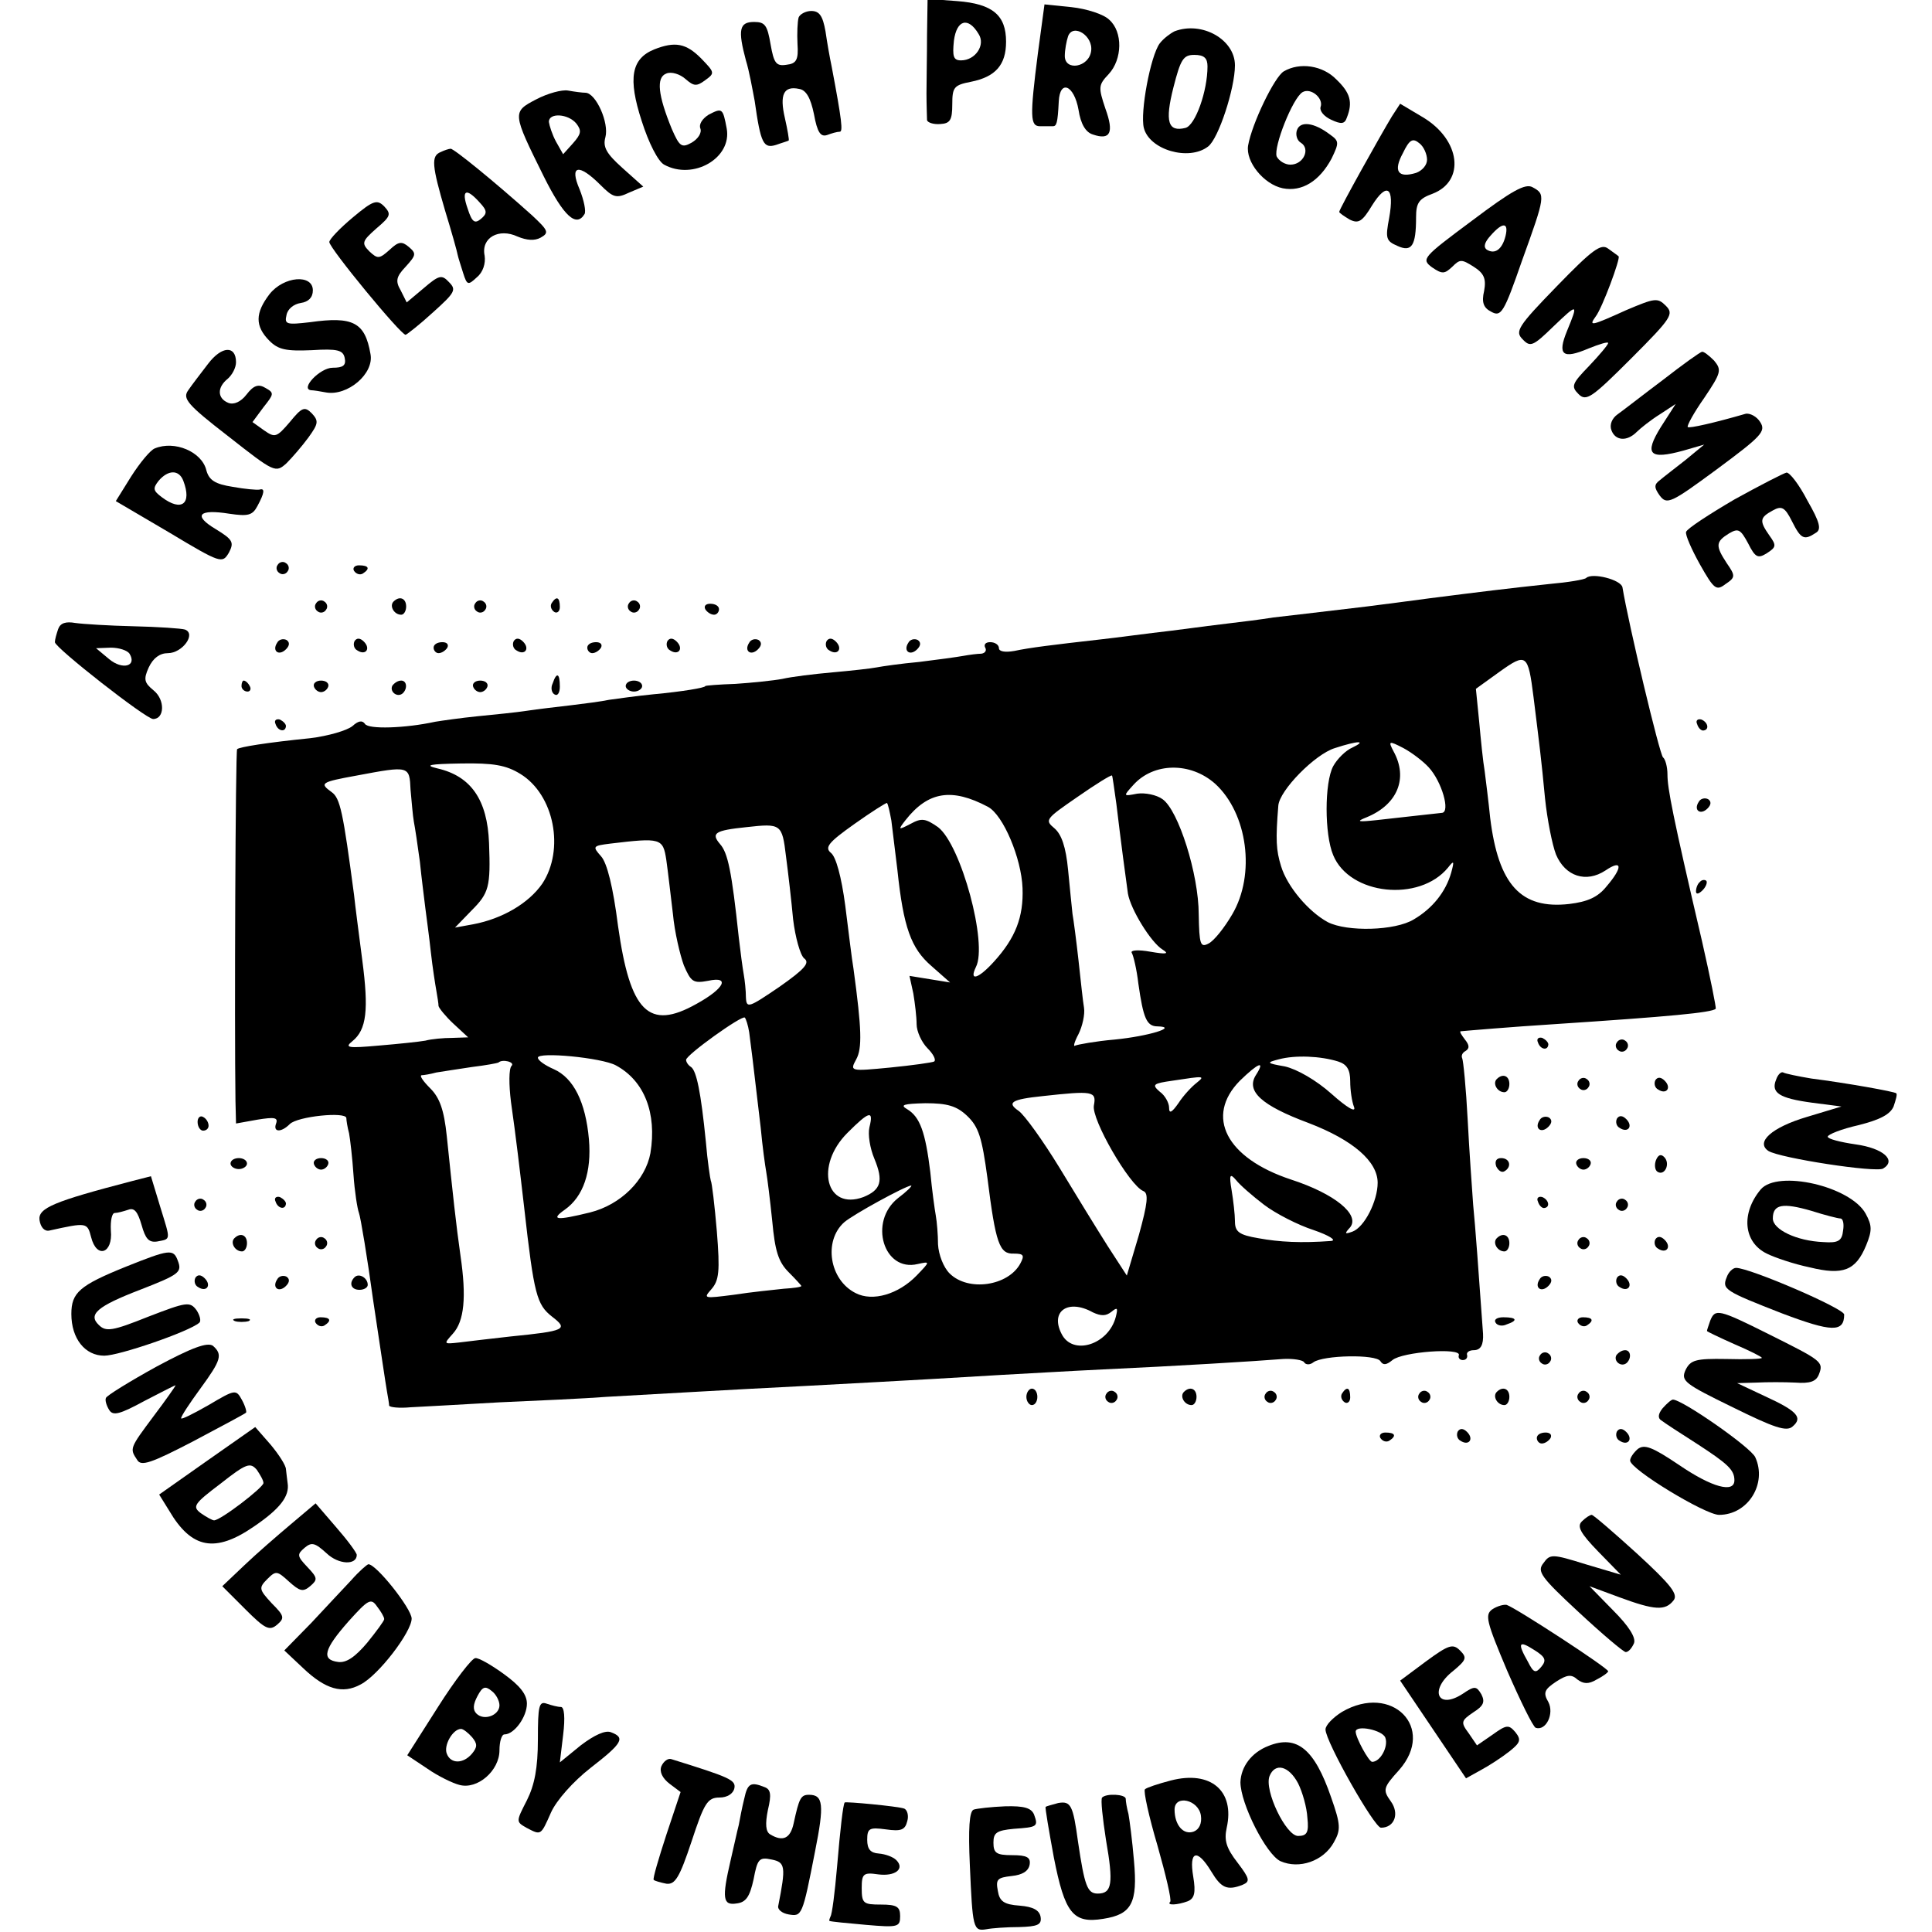 <?xml version="1.0" standalone="no"?>
<!DOCTYPE svg PUBLIC "-//W3C//DTD SVG 20010904//EN"
 "http://www.w3.org/TR/2001/REC-SVG-20010904/DTD/svg10.dtd">
<svg version="1.0" xmlns="http://www.w3.org/2000/svg"
 width="352pt" height="352pt" viewBox="0 0 352 352"
 preserveAspectRatio="xMidYMid meet">
<g transform="translate(0,352) scale(0.1,-0.1)"
fill="#000000" stroke="none">
<path d="M1689 3456 c0 -36 -1 -84 -1 -106 0 -22 1 -44 1 -49 1 -4 11 -8 24
-7 18 1 22 7 22 36 0 31 3 35 34 41 45 9 64 31 64 73 0 48 -24 69 -89 74 l-54
4 -1 -66z m94 2 c13 -20 -6 -48 -32 -48 -14 0 -16 7 -13 36 5 38 26 44 45 12z"/>
<path d="M1891 3423 c-15 -117 -14 -133 4 -133 8 0 18 0 23 0 7 0 9 5 11 45 2
41 28 30 36 -15 4 -26 13 -41 26 -45 32 -11 39 3 23 47 -13 39 -13 43 6 63 25
27 26 77 1 99 -10 10 -41 20 -69 23 l-49 5 -12 -89z m97 4 c-4 -30 -48 -37
-48 -9 0 11 3 27 6 36 9 24 46 1 42 -27z"/>
<path d="M1455 3488 c-2 -7 -3 -29 -2 -48 2 -29 -2 -36 -20 -38 -19 -3 -23 3
-29 37 -6 35 -10 41 -30 41 -27 0 -30 -14 -15 -70 6 -19 12 -53 16 -74 11 -78
16 -87 39 -80 11 4 22 7 23 8 1 1 -2 19 -7 41 -10 43 -2 59 26 53 13 -2 21
-17 27 -46 6 -33 12 -42 24 -38 8 3 18 6 23 6 6 0 4 20 -15 120 -3 14 -8 42
-11 63 -5 28 -11 37 -26 37 -10 0 -21 -6 -23 -12z"/>
<path d="M2140 3463 c-8 -4 -20 -13 -27 -22 -17 -23 -36 -126 -29 -154 10 -40
82 -61 117 -34 19 14 49 106 49 148 0 47 -60 81 -110 62z m60 -64 c0 -45 -22
-107 -40 -112 -32 -8 -38 11 -22 74 13 51 18 59 38 59 18 0 24 -6 24 -21z"/>
<path d="M1192 3430 c-42 -17 -48 -53 -23 -130 13 -41 30 -74 41 -80 53 -29
124 12 114 66 -7 37 -8 38 -33 25 -11 -7 -18 -17 -15 -25 3 -8 -4 -19 -16 -26
-18 -10 -22 -7 -36 25 -25 61 -29 94 -10 101 9 4 25 -1 35 -10 15 -13 20 -14
36 -2 18 13 17 14 -8 40 -27 27 -47 31 -85 16z"/>
<path d="M2339 3390 c-17 -10 -58 -95 -65 -135 -5 -30 29 -71 63 -78 35 -7 67
13 89 54 14 29 14 32 -3 44 -29 22 -54 25 -60 8 -3 -8 0 -19 7 -23 18 -11 5
-40 -19 -40 -10 0 -21 7 -25 15 -6 17 29 106 47 117 15 9 39 -11 33 -27 -2 -7
6 -17 19 -23 19 -9 25 -8 29 4 11 28 6 45 -19 69 -25 26 -67 32 -96 15z"/>
<path d="M977 3339 c-44 -23 -44 -24 14 -141 36 -72 59 -93 74 -68 3 5 -1 25
-9 45 -19 44 -2 48 38 8 23 -23 29 -25 52 -14 l26 11 -38 34 c-29 26 -36 38
-31 56 7 26 -17 80 -36 81 -6 0 -21 2 -32 4 -11 2 -37 -5 -58 -16z m73 -44
c10 -13 9 -19 -6 -36 l-18 -20 -13 23 c-7 13 -12 29 -13 36 0 17 35 15 50 -3z"/>
<path d="M2536 3308 c-20 -33 -96 -169 -96 -174 0 -2 9 -8 19 -14 16 -8 23 -4
41 26 27 43 41 33 31 -23 -7 -37 -6 -42 15 -51 26 -12 34 0 34 52 0 26 5 34
30 43 60 23 51 98 -17 139 l-42 25 -15 -23z m64 -79 c0 -10 -9 -20 -20 -24
-33 -10 -42 3 -24 36 12 25 18 28 30 18 8 -6 14 -20 14 -30z"/>
<path d="M803 3243 c-18 -7 -16 -25 8 -107 12 -39 22 -75 23 -81 1 -5 6 -20
10 -33 7 -22 9 -22 25 -7 11 9 16 25 14 39 -7 33 26 51 60 35 17 -7 31 -8 42
-2 16 9 14 13 -16 41 -68 61 -143 122 -148 121 -3 0 -12 -3 -18 -6z m71 -92
c14 -15 14 -20 2 -30 -11 -9 -16 -6 -24 19 -12 34 -3 39 22 11z"/>
<path d="M2682 3118 c-90 -67 -93 -70 -73 -85 19 -13 23 -12 37 1 14 14 17 14
39 0 19 -12 23 -22 19 -44 -5 -21 -1 -31 13 -38 18 -10 23 -2 56 93 43 119 43
121 19 134 -13 7 -37 -6 -110 -61z m61 -28 c-6 -24 -19 -34 -34 -25 -7 5 -4
14 7 26 22 25 33 24 27 -1z"/>
<path d="M643 3124 c-24 -20 -43 -40 -43 -45 0 -11 130 -169 139 -169 3 1 26
19 50 41 40 36 43 41 29 55 -13 14 -18 13 -46 -11 l-31 -26 -11 22 c-10 17 -8
25 9 43 19 21 20 24 6 36 -13 11 -19 10 -35 -5 -19 -17 -22 -17 -37 -3 -15 15
-13 19 13 42 26 22 27 26 14 40 -13 13 -20 11 -57 -20z"/>
<path d="M2836 2998 c-71 -73 -76 -82 -62 -96 14 -15 19 -13 56 23 45 43 46
43 25 -8 -18 -44 -8 -52 39 -32 20 8 36 13 36 10 0 -3 -16 -22 -35 -42 -31
-32 -33 -37 -19 -51 14 -14 24 -7 96 65 74 74 78 81 63 96 -15 15 -20 14 -72
-8 -64 -29 -69 -30 -56 -12 12 15 46 107 42 110 -2 2 -11 8 -19 14 -13 10 -29
-2 -94 -69z"/>
<path d="M491 2984 c-26 -34 -27 -58 0 -85 16 -16 30 -19 77 -17 47 3 57 0 60
-14 3 -14 -3 -18 -22 -18 -23 0 -60 -39 -39 -41 4 0 17 -2 27 -4 39 -7 88 34
81 70 -10 58 -32 69 -110 58 -43 -5 -47 -4 -43 13 2 11 13 20 26 22 14 2 22
10 22 23 0 30 -53 26 -79 -7z"/>
<path d="M379 2857 c-13 -17 -30 -39 -36 -48 -11 -15 -2 -26 73 -84 84 -66 86
-67 106 -49 11 11 29 32 40 47 18 25 19 30 6 44 -13 13 -18 11 -40 -16 -24
-28 -27 -29 -47 -15 l-21 15 20 27 c19 24 20 26 4 35 -13 8 -22 5 -35 -12 -10
-13 -23 -19 -33 -15 -20 8 -21 28 -1 44 8 7 15 20 15 30 0 31 -26 30 -51 -3z"/>
<path d="M3030 2828 c-36 -27 -73 -56 -83 -63 -10 -7 -15 -19 -11 -29 7 -19
28 -21 46 -3 7 7 26 22 42 32 l29 19 -27 -42 c-31 -50 -21 -60 41 -43 l38 11
-34 -28 c-19 -15 -40 -31 -47 -37 -11 -8 -10 -14 0 -28 13 -17 20 -14 104 48
81 60 90 69 79 86 -6 10 -19 17 -27 15 -55 -16 -103 -27 -105 -24 -2 2 11 26
30 53 31 46 32 51 18 68 -9 9 -19 17 -22 16 -3 0 -35 -23 -71 -51z"/>
<path d="M282 2703 c-8 -3 -27 -26 -43 -51 l-28 -45 97 -57 c95 -57 97 -57
109 -37 10 19 7 24 -24 43 -42 25 -31 37 25 28 34 -5 42 -3 51 14 13 24 14 33
4 30 -5 -1 -27 1 -49 5 -32 5 -43 12 -48 30 -8 34 -58 55 -94 40z m52 -59 c16
-42 -3 -57 -39 -30 -16 12 -17 16 -6 30 17 20 37 21 45 0z"/>
<path d="M3160 2610 c-46 -27 -86 -53 -88 -59 -2 -5 10 -32 25 -59 26 -46 30
-49 47 -36 18 12 18 15 2 38 -21 32 -20 39 4 54 17 10 21 8 35 -18 13 -26 18
-28 34 -18 17 11 18 14 5 32 -19 27 -18 33 6 46 16 9 22 6 35 -20 16 -32 22
-35 43 -21 11 6 8 19 -15 59 -15 29 -32 51 -38 51 -5 -1 -48 -23 -95 -49z"/>
<path d="M506 2491 c-4 -5 -2 -12 3 -15 5 -4 12 -2 15 3 4 5 2 12 -3 15 -5 4
-12 2 -15 -3z"/>
<path d="M645 2480 c4 -6 11 -8 16 -5 14 9 11 15 -7 15 -8 0 -12 -5 -9 -10z"/>
<path d="M2890 2467 c-3 -3 -33 -8 -67 -11 -75 -8 -124 -14 -218 -26 -38 -5
-90 -12 -115 -15 -109 -13 -127 -15 -170 -20 -25 -4 -58 -8 -75 -10 -16 -2
-66 -8 -110 -14 -44 -5 -102 -13 -130 -16 -88 -10 -129 -15 -157 -21 -17 -3
-28 -1 -28 5 0 6 -7 11 -16 11 -8 0 -12 -4 -9 -10 3 -5 0 -10 -7 -11 -7 0 -22
-2 -33 -4 -11 -2 -47 -7 -80 -11 -33 -3 -68 -8 -78 -10 -10 -2 -46 -6 -80 -9
-34 -3 -75 -8 -92 -12 -16 -3 -55 -7 -85 -9 -30 -1 -55 -3 -55 -4 0 -3 -41
-10 -95 -15 -30 -3 -66 -8 -80 -10 -14 -3 -45 -7 -70 -10 -25 -3 -61 -7 -80
-10 -19 -3 -60 -7 -90 -10 -30 -3 -65 -8 -77 -10 -55 -12 -122 -14 -128 -4 -5
7 -12 6 -23 -4 -10 -8 -44 -18 -77 -22 -79 -8 -129 -16 -133 -20 -3 -3 -5
-501 -3 -641 l1 -41 39 7 c31 5 38 4 34 -7 -6 -16 9 -17 25 -1 14 14 102 23
103 11 0 -4 2 -17 5 -28 2 -11 6 -45 8 -75 2 -30 7 -62 10 -70 3 -8 15 -80 26
-160 12 -80 23 -154 25 -165 2 -11 4 -23 4 -26 1 -3 18 -5 39 -3 20 1 93 5
162 9 69 3 157 7 195 10 74 4 224 13 365 20 206 11 290 16 355 20 39 2 122 7
185 10 131 6 279 15 328 19 18 1 36 -2 38 -6 3 -5 11 -5 17 0 18 13 114 15
122 2 5 -8 11 -7 22 2 18 15 125 23 121 9 -2 -5 2 -9 7 -9 6 0 9 4 8 9 -2 5 4
9 12 9 13 0 18 10 17 30 -8 112 -14 195 -18 235 -2 28 -7 97 -10 155 -3 58 -8
108 -10 112 -2 4 0 10 6 13 8 5 7 11 -1 21 -6 8 -10 14 -8 15 10 1 92 8 171
13 212 14 286 21 294 28 1 2 -10 57 -25 123 -54 231 -63 279 -63 304 0 14 -4
28 -8 31 -6 4 -63 243 -74 310 -3 14 -55 27 -66 17z m-96 -217 c11 -89 14
-111 21 -185 4 -38 13 -84 20 -102 17 -40 55 -52 90 -29 31 21 32 6 2 -29 -16
-20 -35 -28 -68 -32 -88 -10 -129 35 -144 157 -3 30 -8 69 -10 85 -3 17 -7 57
-10 90 l-6 60 43 31 c49 35 52 33 62 -46z m-330 -92 c-12 -5 -28 -21 -35 -34
-16 -30 -16 -124 0 -162 30 -73 157 -86 209 -23 11 14 12 13 6 -9 -10 -35 -34
-65 -68 -85 -34 -21 -122 -23 -157 -5 -35 19 -74 65 -85 102 -9 29 -10 48 -5
110 2 28 67 94 103 105 43 14 59 14 32 1z m139 -36 c24 -26 40 -82 24 -83 -26
-3 -74 -8 -117 -13 -37 -4 -40 -3 -20 5 56 23 76 71 49 120 -10 19 -9 20 18 6
15 -8 36 -24 46 -35z m-1655 -12 c62 -38 81 -138 40 -200 -25 -36 -73 -64
-126 -74 l-33 -6 30 31 c32 32 35 43 32 123 -3 79 -33 122 -94 136 -25 6 -15
8 43 9 59 1 82 -3 108 -19z m1266 -18 c59 -54 74 -165 31 -238 -14 -24 -33
-48 -43 -53 -15 -8 -17 -2 -18 53 0 73 -37 190 -66 210 -11 8 -32 12 -46 10
-26 -5 -26 -5 -7 16 37 41 104 42 149 2z m-1466 -11 c2 -21 4 -47 6 -58 2 -10
7 -43 11 -73 3 -30 8 -68 10 -85 2 -16 7 -52 10 -80 3 -27 8 -59 10 -70 2 -11
4 -24 4 -28 1 -4 13 -19 27 -32 l27 -25 -29 -1 c-16 0 -38 -2 -49 -5 -11 -2
-49 -6 -85 -9 -56 -5 -63 -4 -48 8 26 21 30 57 18 148 -6 46 -13 100 -15 119
-20 150 -25 176 -41 187 -22 16 -20 18 46 30 96 18 96 18 98 -26z m1286 -26
c8 -67 17 -135 21 -163 5 -29 42 -89 63 -102 13 -8 7 -9 -22 -4 -22 4 -37 3
-34 -2 3 -5 9 -30 12 -56 9 -63 15 -78 35 -78 39 -1 -17 -18 -78 -24 -35 -3
-67 -9 -72 -11 -4 -3 -2 6 6 21 7 14 12 36 10 48 -2 11 -6 50 -10 86 -4 36 -9
74 -11 85 -1 11 -5 47 -8 80 -4 42 -12 65 -25 76 -18 15 -16 17 42 57 33 23
62 41 63 39 1 -1 4 -24 8 -52z m-234 -5 c28 -15 61 -94 63 -148 2 -53 -13 -91
-52 -134 -28 -31 -46 -37 -33 -10 22 42 -27 223 -69 255 -23 16 -30 17 -50 6
-23 -12 -23 -11 -9 7 41 52 84 59 150 24z m-176 -25 c2 -17 7 -57 11 -90 11
-105 25 -143 62 -175 l34 -30 -37 6 -37 6 7 -32 c3 -18 6 -43 6 -56 0 -13 9
-33 20 -44 10 -10 16 -21 12 -24 -4 -2 -40 -7 -80 -11 -73 -7 -74 -7 -62 15
11 20 10 55 -5 165 -3 17 -9 68 -15 115 -7 53 -17 89 -26 96 -12 10 -5 19 43
53 31 22 58 39 59 38 2 -2 5 -16 8 -32z m-192 -65 c4 -30 10 -82 13 -115 4
-33 13 -65 20 -71 11 -8 2 -19 -45 -52 -56 -38 -60 -40 -61 -19 0 12 -2 31 -4
42 -2 11 -6 41 -9 67 -13 122 -20 154 -34 170 -17 20 -10 25 48 31 63 7 65 6
72 -53z m-218 -7 c3 -21 8 -65 12 -98 3 -33 13 -75 20 -94 13 -30 17 -33 44
-28 41 9 30 -14 -21 -42 -87 -49 -121 -15 -143 142 -9 71 -20 115 -31 127 -16
18 -15 19 17 23 92 11 96 10 102 -30z m151 -314 c3 -23 6 -45 21 -174 3 -33 8
-69 10 -80 2 -11 7 -51 11 -90 5 -54 11 -74 30 -93 12 -12 23 -24 23 -25 0 -2
-15 -4 -32 -5 -18 -2 -59 -6 -91 -11 -55 -7 -56 -7 -41 10 14 16 16 32 10 106
-4 47 -9 89 -11 92 -1 3 -6 35 -9 71 -9 90 -17 129 -27 136 -5 3 -9 9 -9 13 0
9 102 82 107 77 2 -2 6 -14 8 -27z m-243 -60 c52 -28 75 -87 63 -160 -9 -49
-54 -94 -110 -108 -61 -15 -73 -14 -46 5 34 24 49 69 44 128 -6 68 -28 112
-64 128 -16 7 -29 16 -29 21 0 11 116 0 142 -14z m1316 7 c16 -5 22 -15 22
-36 0 -16 3 -37 7 -47 4 -11 -13 -1 -41 24 -28 25 -63 45 -85 50 -34 6 -34 7
-11 13 30 8 76 6 108 -4z m-1506 -8 c-5 -5 -5 -34 -1 -66 9 -63 16 -123 24
-192 18 -160 23 -177 51 -199 30 -23 24 -26 -76 -36 -36 -4 -78 -9 -94 -11
-28 -3 -28 -3 -11 16 21 23 25 67 14 142 -8 56 -14 112 -25 218 -5 48 -13 70
-30 87 -13 13 -20 23 -16 24 4 0 16 2 27 5 11 2 40 6 65 10 25 3 46 7 48 8 7
7 31 1 24 -6z m1356 -17 c-18 -29 10 -55 96 -87 81 -31 126 -70 126 -109 0
-33 -24 -81 -46 -89 -14 -5 -15 -4 -4 8 18 23 -28 61 -108 87 -118 39 -157
115 -93 180 34 33 47 38 29 10z m-108 -14 c-9 -7 -24 -23 -33 -37 -12 -17 -17
-20 -17 -8 0 8 -7 22 -17 29 -15 13 -12 15 23 20 59 9 60 9 44 -4z m-187 -41
c-5 -25 65 -146 90 -156 10 -4 8 -22 -8 -80 l-22 -74 -35 54 c-19 30 -59 95
-88 143 -30 49 -63 95 -74 103 -22 15 -14 21 44 27 91 10 98 9 93 -17z m-231
-19 c21 -20 27 -39 37 -113 15 -120 22 -139 48 -138 18 0 20 -3 12 -18 -22
-41 -95 -52 -129 -18 -11 11 -20 34 -21 53 0 17 -2 41 -4 52 -2 11 -7 47 -10
79 -9 74 -19 101 -42 115 -14 8 -7 10 33 11 40 0 57 -5 76 -23z m-178 -21 c-3
-13 1 -38 9 -57 17 -41 12 -57 -20 -70 -68 -25 -89 57 -29 117 40 40 48 42 40
10z m719 -141 c21 -16 62 -37 90 -46 29 -10 43 -19 32 -20 -54 -4 -94 -2 -132
5 -36 6 -43 12 -43 31 0 12 -3 38 -6 56 -5 29 -3 32 8 19 7 -9 30 -29 51 -45z
m-667 12 c-54 -43 -26 -135 36 -120 23 5 23 5 -2 -21 -33 -34 -80 -48 -111
-32 -48 24 -59 95 -21 129 16 14 111 66 122 67 3 0 -8 -11 -24 -23z m355 -208
c15 -7 24 -7 34 1 11 9 12 7 8 -9 -13 -51 -79 -72 -99 -31 -21 41 12 64 57 39z"/>
<path d="M576 2421 c-4 -5 -2 -12 3 -15 5 -4 12 -2 15 3 4 5 2 12 -3 15 -5 4
-12 2 -15 -3z"/>
<path d="M717 2424 c-8 -8 1 -24 14 -24 5 0 9 7 9 15 0 15 -12 20 -23 9z"/>
<path d="M866 2421 c-4 -5 -2 -12 3 -15 5 -4 12 -2 15 3 4 5 2 12 -3 15 -5 4
-12 2 -15 -3z"/>
<path d="M1005 2421 c-3 -5 -1 -12 5 -16 5 -3 10 1 10 9 0 18 -6 21 -15 7z"/>
<path d="M1146 2421 c-4 -5 -2 -12 3 -15 5 -4 12 -2 15 3 4 5 2 12 -3 15 -5 4
-12 2 -15 -3z"/>
<path d="M1285 2410 c3 -5 10 -10 16 -10 5 0 9 5 9 10 0 6 -7 10 -16 10 -8 0
-12 -4 -9 -10z"/>
<path d="M106 2374 c-3 -9 -6 -19 -6 -24 0 -10 166 -140 179 -140 21 0 22 35
1 52 -17 14 -19 20 -9 42 8 17 20 26 35 26 26 0 52 35 31 43 -6 2 -49 5 -94 6
-44 1 -92 4 -106 6 -17 3 -27 0 -31 -11z m130 -45 c14 -23 -13 -30 -37 -10
l-24 20 27 1 c15 0 30 -5 34 -11z"/>
<path d="M505 2349 c-10 -15 3 -25 16 -12 7 7 7 13 1 17 -6 3 -14 1 -17 -5z"/>
<path d="M646 2352 c-3 -6 -1 -14 5 -17 15 -10 25 3 12 16 -7 7 -13 7 -17 1z"/>
<path d="M936 2352 c-3 -6 -1 -14 5 -17 15 -10 25 3 12 16 -7 7 -13 7 -17 1z"/>
<path d="M1216 2352 c-3 -6 -1 -14 5 -17 15 -10 25 3 12 16 -7 7 -13 7 -17 1z"/>
<path d="M1365 2349 c-10 -15 3 -25 16 -12 7 7 7 13 1 17 -6 3 -14 1 -17 -5z"/>
<path d="M1506 2352 c-3 -6 -1 -14 5 -17 15 -10 25 3 12 16 -7 7 -13 7 -17 1z"/>
<path d="M1655 2349 c-10 -15 3 -25 16 -12 7 7 7 13 1 17 -6 3 -14 1 -17 -5z"/>
<path d="M790 2340 c0 -5 4 -10 9 -10 6 0 13 5 16 10 3 6 -1 10 -9 10 -9 0
-16 -4 -16 -10z"/>
<path d="M1070 2340 c0 -5 4 -10 9 -10 6 0 13 5 16 10 3 6 -1 10 -9 10 -9 0
-16 -4 -16 -10z"/>
<path d="M1007 2275 c-4 -8 -2 -17 3 -20 6 -4 10 3 10 14 0 25 -6 27 -13 6z"/>
<path d="M440 2270 c0 -5 5 -10 11 -10 5 0 7 5 4 10 -3 6 -8 10 -11 10 -2 0
-4 -4 -4 -10z"/>
<path d="M572 2269 c2 -6 8 -10 13 -10 5 0 11 4 13 10 2 6 -4 11 -13 11 -9 0
-15 -5 -13 -11z"/>
<path d="M715 2271 c-6 -11 9 -23 19 -14 9 9 7 23 -3 23 -6 0 -12 -4 -16 -9z"/>
<path d="M862 2269 c2 -6 8 -10 13 -10 5 0 11 4 13 10 2 6 -4 11 -13 11 -9 0
-15 -5 -13 -11z"/>
<path d="M1140 2270 c0 -5 7 -10 15 -10 8 0 15 5 15 10 0 6 -7 10 -15 10 -8 0
-15 -4 -15 -10z"/>
<path d="M502 2201 c4 -13 18 -16 19 -4 0 4 -5 9 -11 12 -7 2 -11 -2 -8 -8z"/>
<path d="M3092 2201 c2 -7 7 -12 11 -12 12 1 9 15 -3 20 -7 2 -11 -2 -8 -8z"/>
<path d="M3095 2059 c-10 -15 3 -25 16 -12 7 7 7 13 1 17 -6 3 -14 1 -17 -5z"/>
<path d="M3097 1913 c-4 -3 -7 -11 -7 -17 0 -6 5 -5 12 2 6 6 9 14 7 17 -3 3
-9 2 -12 -2z"/>
<path d="M2802 1621 c4 -13 18 -16 19 -4 0 4 -5 9 -11 12 -7 2 -11 -2 -8 -8z"/>
<path d="M2946 1621 c-4 -5 -2 -12 3 -15 5 -4 12 -2 15 3 4 5 2 12 -3 15 -5 4
-12 2 -15 -3z"/>
<path d="M3236 1553 c-10 -24 6 -34 65 -42 l54 -7 -63 -19 c-64 -19 -94 -46
-70 -62 21 -13 196 -40 209 -32 25 15 0 37 -50 44 -28 4 -51 10 -51 14 0 4 25
14 56 21 40 10 58 20 64 34 4 12 7 22 5 24 -2 3 -92 19 -155 27 -24 4 -48 9
-51 11 -4 2 -10 -4 -13 -13z"/>
<path d="M2727 1554 c-8 -8 1 -24 14 -24 5 0 9 7 9 15 0 15 -12 20 -23 9z"/>
<path d="M2876 1551 c-4 -5 -2 -12 3 -15 5 -4 12 -2 15 3 4 5 2 12 -3 15 -5 4
-12 2 -15 -3z"/>
<path d="M3016 1552 c-3 -6 -1 -14 5 -17 15 -10 25 3 12 16 -7 7 -13 7 -17 1z"/>
<path d="M360 1476 c0 -9 5 -16 10 -16 6 0 10 4 10 9 0 6 -4 13 -10 16 -5 3
-10 -1 -10 -9z"/>
<path d="M2805 1479 c-10 -15 3 -25 16 -12 7 7 7 13 1 17 -6 3 -14 1 -17 -5z"/>
<path d="M2946 1482 c-3 -6 -1 -14 5 -17 15 -10 25 3 12 16 -7 7 -13 7 -17 1z"/>
<path d="M3017 1406 c-3 -8 -2 -18 3 -21 13 -8 24 15 12 27 -6 6 -11 4 -15 -6z"/>
<path d="M420 1400 c0 -5 7 -10 15 -10 8 0 15 5 15 10 0 6 -7 10 -15 10 -8 0
-15 -4 -15 -10z"/>
<path d="M572 1399 c2 -6 8 -10 13 -10 5 0 11 4 13 10 2 6 -4 11 -13 11 -9 0
-15 -5 -13 -11z"/>
<path d="M2726 1395 c4 -8 10 -12 15 -9 14 8 10 24 -6 24 -9 0 -12 -6 -9 -15z"/>
<path d="M2872 1399 c2 -6 8 -10 13 -10 5 0 11 4 13 10 2 6 -4 11 -13 11 -9 0
-15 -5 -13 -11z"/>
<path d="M240 1368 c-142 -37 -171 -49 -168 -71 2 -13 9 -21 18 -19 68 15 69
15 76 -12 10 -40 40 -30 36 12 -1 18 2 32 7 32 5 0 16 3 25 6 11 4 17 -4 24
-28 7 -25 13 -32 28 -30 26 5 25 1 6 63 l-17 56 -35 -9z"/>
<path d="M3208 1353 c-36 -43 -32 -96 11 -117 14 -7 49 -19 78 -25 61 -15 84
-6 103 40 11 27 11 36 -1 58 -28 50 -160 80 -191 44z m145 -53 c5 0 7 -10 5
-22 -2 -19 -9 -23 -36 -21 -49 2 -92 23 -92 43 0 26 18 29 70 14 25 -8 49 -14
53 -14z"/>
<path d="M356 1331 c-4 -5 -2 -12 3 -15 5 -4 12 -2 15 3 4 5 2 12 -3 15 -5 4
-12 2 -15 -3z"/>
<path d="M502 1331 c4 -13 18 -16 19 -4 0 4 -5 9 -11 12 -7 2 -11 -2 -8 -8z"/>
<path d="M2802 1331 c2 -7 7 -12 11 -12 12 1 9 15 -3 20 -7 2 -11 -2 -8 -8z"/>
<path d="M2946 1331 c-4 -5 -2 -12 3 -15 5 -4 12 -2 15 3 4 5 2 12 -3 15 -5 4
-12 2 -15 -3z"/>
<path d="M427 1264 c-8 -8 1 -24 14 -24 5 0 9 7 9 15 0 15 -12 20 -23 9z"/>
<path d="M576 1261 c-4 -5 -2 -12 3 -15 5 -4 12 -2 15 3 4 5 2 12 -3 15 -5 4
-12 2 -15 -3z"/>
<path d="M2727 1264 c-8 -8 1 -24 14 -24 5 0 9 7 9 15 0 15 -12 20 -23 9z"/>
<path d="M2876 1261 c-4 -5 -2 -12 3 -15 5 -4 12 -2 15 3 4 5 2 12 -3 15 -5 4
-12 2 -15 -3z"/>
<path d="M3016 1262 c-3 -6 -1 -14 5 -17 15 -10 25 3 12 16 -7 7 -13 7 -17 1z"/>
<path d="M229 1212 c-84 -34 -99 -47 -99 -86 0 -45 25 -76 60 -76 27 0 155 44
173 60 4 3 1 14 -5 23 -12 16 -18 15 -88 -12 -65 -26 -77 -28 -90 -15 -20 19
-3 34 75 64 72 28 77 32 69 53 -8 22 -15 21 -95 -11z"/>
<path d="M3146 1193 c-9 -22 -4 -25 101 -66 90 -34 113 -35 113 -2 0 11 -172
85 -197 85 -6 0 -14 -8 -17 -17z"/>
<path d="M356 1192 c-3 -6 -1 -14 5 -17 15 -10 25 3 12 16 -7 7 -13 7 -17 1z"/>
<path d="M505 1189 c-10 -15 3 -25 16 -12 7 7 7 13 1 17 -6 3 -14 1 -17 -5z"/>
<path d="M646 1193 c-11 -11 -6 -23 9 -23 8 0 15 4 15 9 0 13 -16 22 -24 14z"/>
<path d="M2805 1189 c-10 -15 3 -25 16 -12 7 7 7 13 1 17 -6 3 -14 1 -17 -5z"/>
<path d="M2946 1192 c-3 -6 -1 -14 5 -17 15 -10 25 3 12 16 -7 7 -13 7 -17 1z"/>
<path d="M3116 1114 c-3 -9 -6 -17 -6 -19 0 -1 23 -12 50 -24 28 -12 50 -23
50 -25 0 -2 -29 -3 -65 -2 -56 1 -65 -2 -74 -20 -9 -20 -2 -25 86 -68 75 -37
98 -45 109 -35 19 16 9 28 -50 55 l-51 24 35 1 c19 1 51 1 71 0 27 -2 38 2 43
15 9 23 5 25 -91 73 -92 46 -98 47 -107 25z"/>
<path d="M428 1113 c6 -2 18 -2 25 0 6 3 1 5 -13 5 -14 0 -19 -2 -12 -5z"/>
<path d="M575 1110 c4 -6 11 -8 16 -5 14 9 11 15 -7 15 -8 0 -12 -5 -9 -10z"/>
<path d="M2725 1110 c3 -5 12 -7 20 -3 21 7 19 13 -6 13 -11 0 -18 -4 -14 -10z"/>
<path d="M2875 1110 c4 -6 11 -8 16 -5 14 9 11 15 -7 15 -8 0 -12 -5 -9 -10z"/>
<path d="M285 1030 c-49 -27 -91 -53 -92 -57 -2 -4 1 -14 6 -22 7 -11 19 -8
65 17 31 16 56 29 56 28 0 -1 -18 -27 -40 -56 -44 -59 -44 -59 -30 -80 7 -12
25 -6 102 34 51 27 94 50 96 52 2 1 -1 12 -7 23 -11 20 -12 20 -61 -9 -28 -16
-50 -27 -50 -24 0 4 16 28 35 54 38 52 41 62 23 78 -10 7 -38 -3 -103 -38z"/>
<path d="M2806 1051 c-4 -5 -2 -12 3 -15 5 -4 12 -2 15 3 4 5 2 12 -3 15 -5 4
-12 2 -15 -3z"/>
<path d="M2945 1051 c-6 -11 9 -23 19 -14 9 9 7 23 -3 23 -6 0 -12 -4 -16 -9z"/>
<path d="M1870 975 c0 -8 5 -15 10 -15 6 0 10 7 10 15 0 8 -4 15 -10 15 -5 0
-10 -7 -10 -15z"/>
<path d="M2016 981 c-4 -5 -2 -12 3 -15 5 -4 12 -2 15 3 4 5 2 12 -3 15 -5 4
-12 2 -15 -3z"/>
<path d="M2157 984 c-8 -8 1 -24 14 -24 5 0 9 7 9 15 0 15 -12 20 -23 9z"/>
<path d="M2306 981 c-4 -5 -2 -12 3 -15 5 -4 12 -2 15 3 4 5 2 12 -3 15 -5 4
-12 2 -15 -3z"/>
<path d="M2445 981 c-3 -5 -1 -12 5 -16 5 -3 10 1 10 9 0 18 -6 21 -15 7z"/>
<path d="M2586 981 c-4 -5 -2 -12 3 -15 5 -4 12 -2 15 3 4 5 2 12 -3 15 -5 4
-12 2 -15 -3z"/>
<path d="M2727 984 c-8 -8 1 -24 14 -24 5 0 9 7 9 15 0 15 -12 20 -23 9z"/>
<path d="M2876 981 c-4 -5 -2 -12 3 -15 5 -4 12 -2 15 3 4 5 2 12 -3 15 -5 4
-12 2 -15 -3z"/>
<path d="M3029 954 c-8 -10 -9 -18 -2 -22 5 -4 34 -23 64 -42 57 -37 69 -48
69 -67 0 -24 -41 -13 -101 28 -49 33 -63 38 -75 29 -8 -7 -14 -16 -14 -21 0
-16 137 -99 162 -99 53 0 88 57 66 105 -8 18 -133 105 -150 105 -3 0 -11 -7
-19 -16z"/>
<path d="M378 859 l-88 -62 18 -29 c41 -70 84 -78 155 -29 47 32 65 55 61 79
-1 6 -2 18 -3 25 0 7 -13 27 -28 45 l-28 32 -87 -61z m102 -41 c0 -8 -78 -68
-90 -68 -3 0 -14 6 -24 13 -16 12 -13 17 36 54 47 37 54 39 66 25 6 -9 12 -19
12 -24z"/>
<path d="M2656 912 c-3 -6 -1 -14 5 -17 15 -10 25 3 12 16 -7 7 -13 7 -17 1z"/>
<path d="M2946 912 c-3 -6 -1 -14 5 -17 15 -10 25 3 12 16 -7 7 -13 7 -17 1z"/>
<path d="M2515 900 c4 -6 11 -8 16 -5 14 9 11 15 -7 15 -8 0 -12 -5 -9 -10z"/>
<path d="M2800 900 c0 -5 4 -10 9 -10 6 0 13 5 16 10 3 6 -1 10 -9 10 -9 0
-16 -4 -16 -10z"/>
<path d="M530 743 c-25 -21 -63 -54 -85 -75 l-40 -38 42 -42 c36 -36 44 -40
58 -28 14 12 13 16 -10 39 -23 25 -24 28 -8 44 16 16 18 15 40 -5 19 -17 25
-19 38 -8 14 12 14 15 -5 35 -19 20 -19 23 -5 35 13 11 19 9 40 -10 22 -21 55
-22 55 -3 0 4 -17 27 -38 51 l-37 43 -45 -38z"/>
<path d="M2882 748 c-9 -9 -3 -21 30 -55 l41 -42 -64 19 c-61 19 -65 19 -77 2
-12 -15 -5 -25 64 -89 43 -40 82 -73 86 -73 5 0 11 7 15 16 4 10 -9 31 -38 60
l-43 44 54 -20 c65 -24 84 -25 99 -6 9 11 -4 28 -66 85 -43 39 -80 71 -83 71
-3 0 -11 -5 -18 -12z"/>
<path d="M640 641 c-14 -15 -47 -50 -73 -78 l-49 -50 34 -32 c41 -39 72 -48
105 -30 33 17 93 96 93 120 0 18 -65 100 -79 99 -3 -1 -17 -13 -31 -29z m60
-71 c0 -3 -14 -22 -31 -43 -22 -26 -38 -37 -53 -35 -31 4 -26 23 19 74 36 40
41 43 52 27 7 -9 13 -19 13 -23z"/>
<path d="M2719 588 c-14 -10 -11 -22 27 -112 24 -55 47 -102 52 -104 19 -6 34
26 23 47 -10 17 -7 23 14 37 20 13 28 14 39 4 11 -8 20 -9 35 0 12 6 21 13 21
15 0 6 -169 116 -185 121 -5 1 -17 -2 -26 -8z m89 -105 c-10 -12 -14 -11 -24
9 -20 35 -17 40 11 22 21 -13 23 -19 13 -31z"/>
<path d="M2598 493 l-47 -35 60 -89 60 -89 27 15 c15 8 38 23 52 34 20 16 22
21 11 35 -12 14 -16 14 -41 -4 l-29 -20 -15 22 c-15 20 -14 23 8 38 19 12 22
19 15 33 -9 15 -12 16 -34 1 -46 -30 -62 7 -17 42 24 20 25 24 12 37 -13 13
-21 10 -62 -20z"/>
<path d="M798 410 l-56 -88 36 -24 c20 -14 47 -27 59 -30 33 -9 73 26 73 63 0
16 4 29 9 29 18 0 41 32 41 56 0 17 -13 33 -42 54 -22 16 -46 30 -52 29 -6 0
-37 -40 -68 -89z m112 3 c0 -18 -28 -29 -42 -15 -7 7 -6 17 2 32 9 17 14 19
26 9 8 -6 14 -18 14 -26z m-50 -58 c10 -12 10 -18 0 -30 -16 -19 -39 -19 -46
0 -6 15 11 45 26 45 4 0 13 -7 20 -15z"/>
<path d="M980 351 c0 -52 -6 -83 -20 -111 -20 -39 -20 -39 -1 -50 27 -14 26
-15 45 28 10 22 40 56 72 81 58 45 64 55 37 65 -10 4 -30 -5 -55 -24 l-38 -31
6 50 c4 32 2 51 -4 51 -6 0 -17 3 -26 6 -14 5 -16 -4 -16 -65z"/>
<path d="M2445 401 c-16 -10 -30 -24 -30 -32 0 -22 89 -179 101 -179 25 0 34
26 18 48 -15 21 -14 25 15 57 68 77 -13 159 -104 106z m79 -47 c6 -16 -9 -44
-24 -44 -6 0 -30 44 -30 55 0 13 49 3 54 -11z"/>
<path d="M2311 339 c-31 -12 -50 -38 -51 -66 0 -39 47 -132 73 -144 34 -15 78
0 97 34 13 23 13 32 -5 83 -30 87 -62 114 -114 93z m54 -68 c8 -16 16 -44 17
-63 3 -27 -1 -33 -17 -33 -22 0 -62 83 -52 109 10 25 35 19 52 -13z"/>
<path d="M1205 302 c-4 -10 2 -22 15 -32 l20 -15 -26 -78 c-14 -43 -25 -80
-23 -82 2 -2 13 -5 23 -7 16 -2 24 11 46 77 23 70 29 80 51 80 14 0 25 7 27
17 3 15 -9 20 -115 53 -6 2 -14 -4 -18 -13z"/>
<path d="M2133 276 c-23 -6 -44 -13 -47 -16 -3 -3 7 -49 23 -103 15 -53 26
-99 23 -102 -7 -7 13 -6 32 1 12 5 15 15 10 45 -8 47 7 52 33 9 18 -30 29 -35
57 -24 14 6 13 11 -9 40 -21 27 -25 41 -20 64 15 67 -29 105 -102 86z m55 -64
c2 -14 -3 -25 -13 -29 -19 -7 -35 12 -35 40 0 28 44 18 48 -11z"/>
<path d="M1356 243 c-4 -16 -8 -37 -10 -48 -3 -11 -9 -40 -15 -65 -16 -69 -14
-82 11 -78 17 2 24 12 31 44 7 37 10 41 33 36 25 -5 26 -13 12 -84 -2 -7 7
-14 19 -16 24 -4 25 -3 48 115 17 85 15 103 -11 103 -15 0 -18 -6 -28 -52 -6
-28 -20 -34 -43 -20 -8 5 -9 19 -4 44 7 29 5 38 -6 42 -25 10 -31 7 -37 -21z"/>
<path d="M2008 245 c-3 -3 1 -38 7 -77 14 -80 11 -98 -15 -98 -19 0 -24 14
-36 95 -9 66 -13 74 -36 70 -11 -3 -22 -6 -23 -7 -1 -2 6 -43 15 -92 20 -102
35 -121 90 -112 52 8 63 29 56 106 -3 36 -8 74 -10 85 -3 11 -5 23 -5 28 -1 8
-35 10 -43 2z"/>
<path d="M1539 236 c-3 -4 -8 -47 -14 -118 -4 -46 -9 -86 -12 -90 -2 -5 -3 -8
-1 -8 2 -1 31 -4 66 -7 58 -5 62 -4 62 16 0 17 -6 21 -35 21 -32 0 -35 2 -35
30 0 26 3 29 30 25 31 -4 49 10 33 26 -6 6 -20 11 -32 12 -15 1 -21 8 -21 25
0 21 4 23 34 19 28 -4 35 -1 39 15 3 10 0 21 -6 23 -11 4 -106 13 -108 11z"/>
<path d="M1774 223 c-8 -3 -10 -35 -7 -101 5 -115 6 -121 30 -117 10 2 37 4
60 4 33 1 41 4 39 18 -2 13 -14 19 -38 21 -29 2 -37 8 -40 27 -4 21 -1 24 25
27 20 2 31 9 33 21 2 13 -5 17 -32 17 -29 0 -34 4 -34 23 0 18 6 22 37 25 43
3 45 4 37 26 -5 12 -18 16 -53 15 -25 -1 -51 -4 -57 -6z"/>
</g>
</svg>
